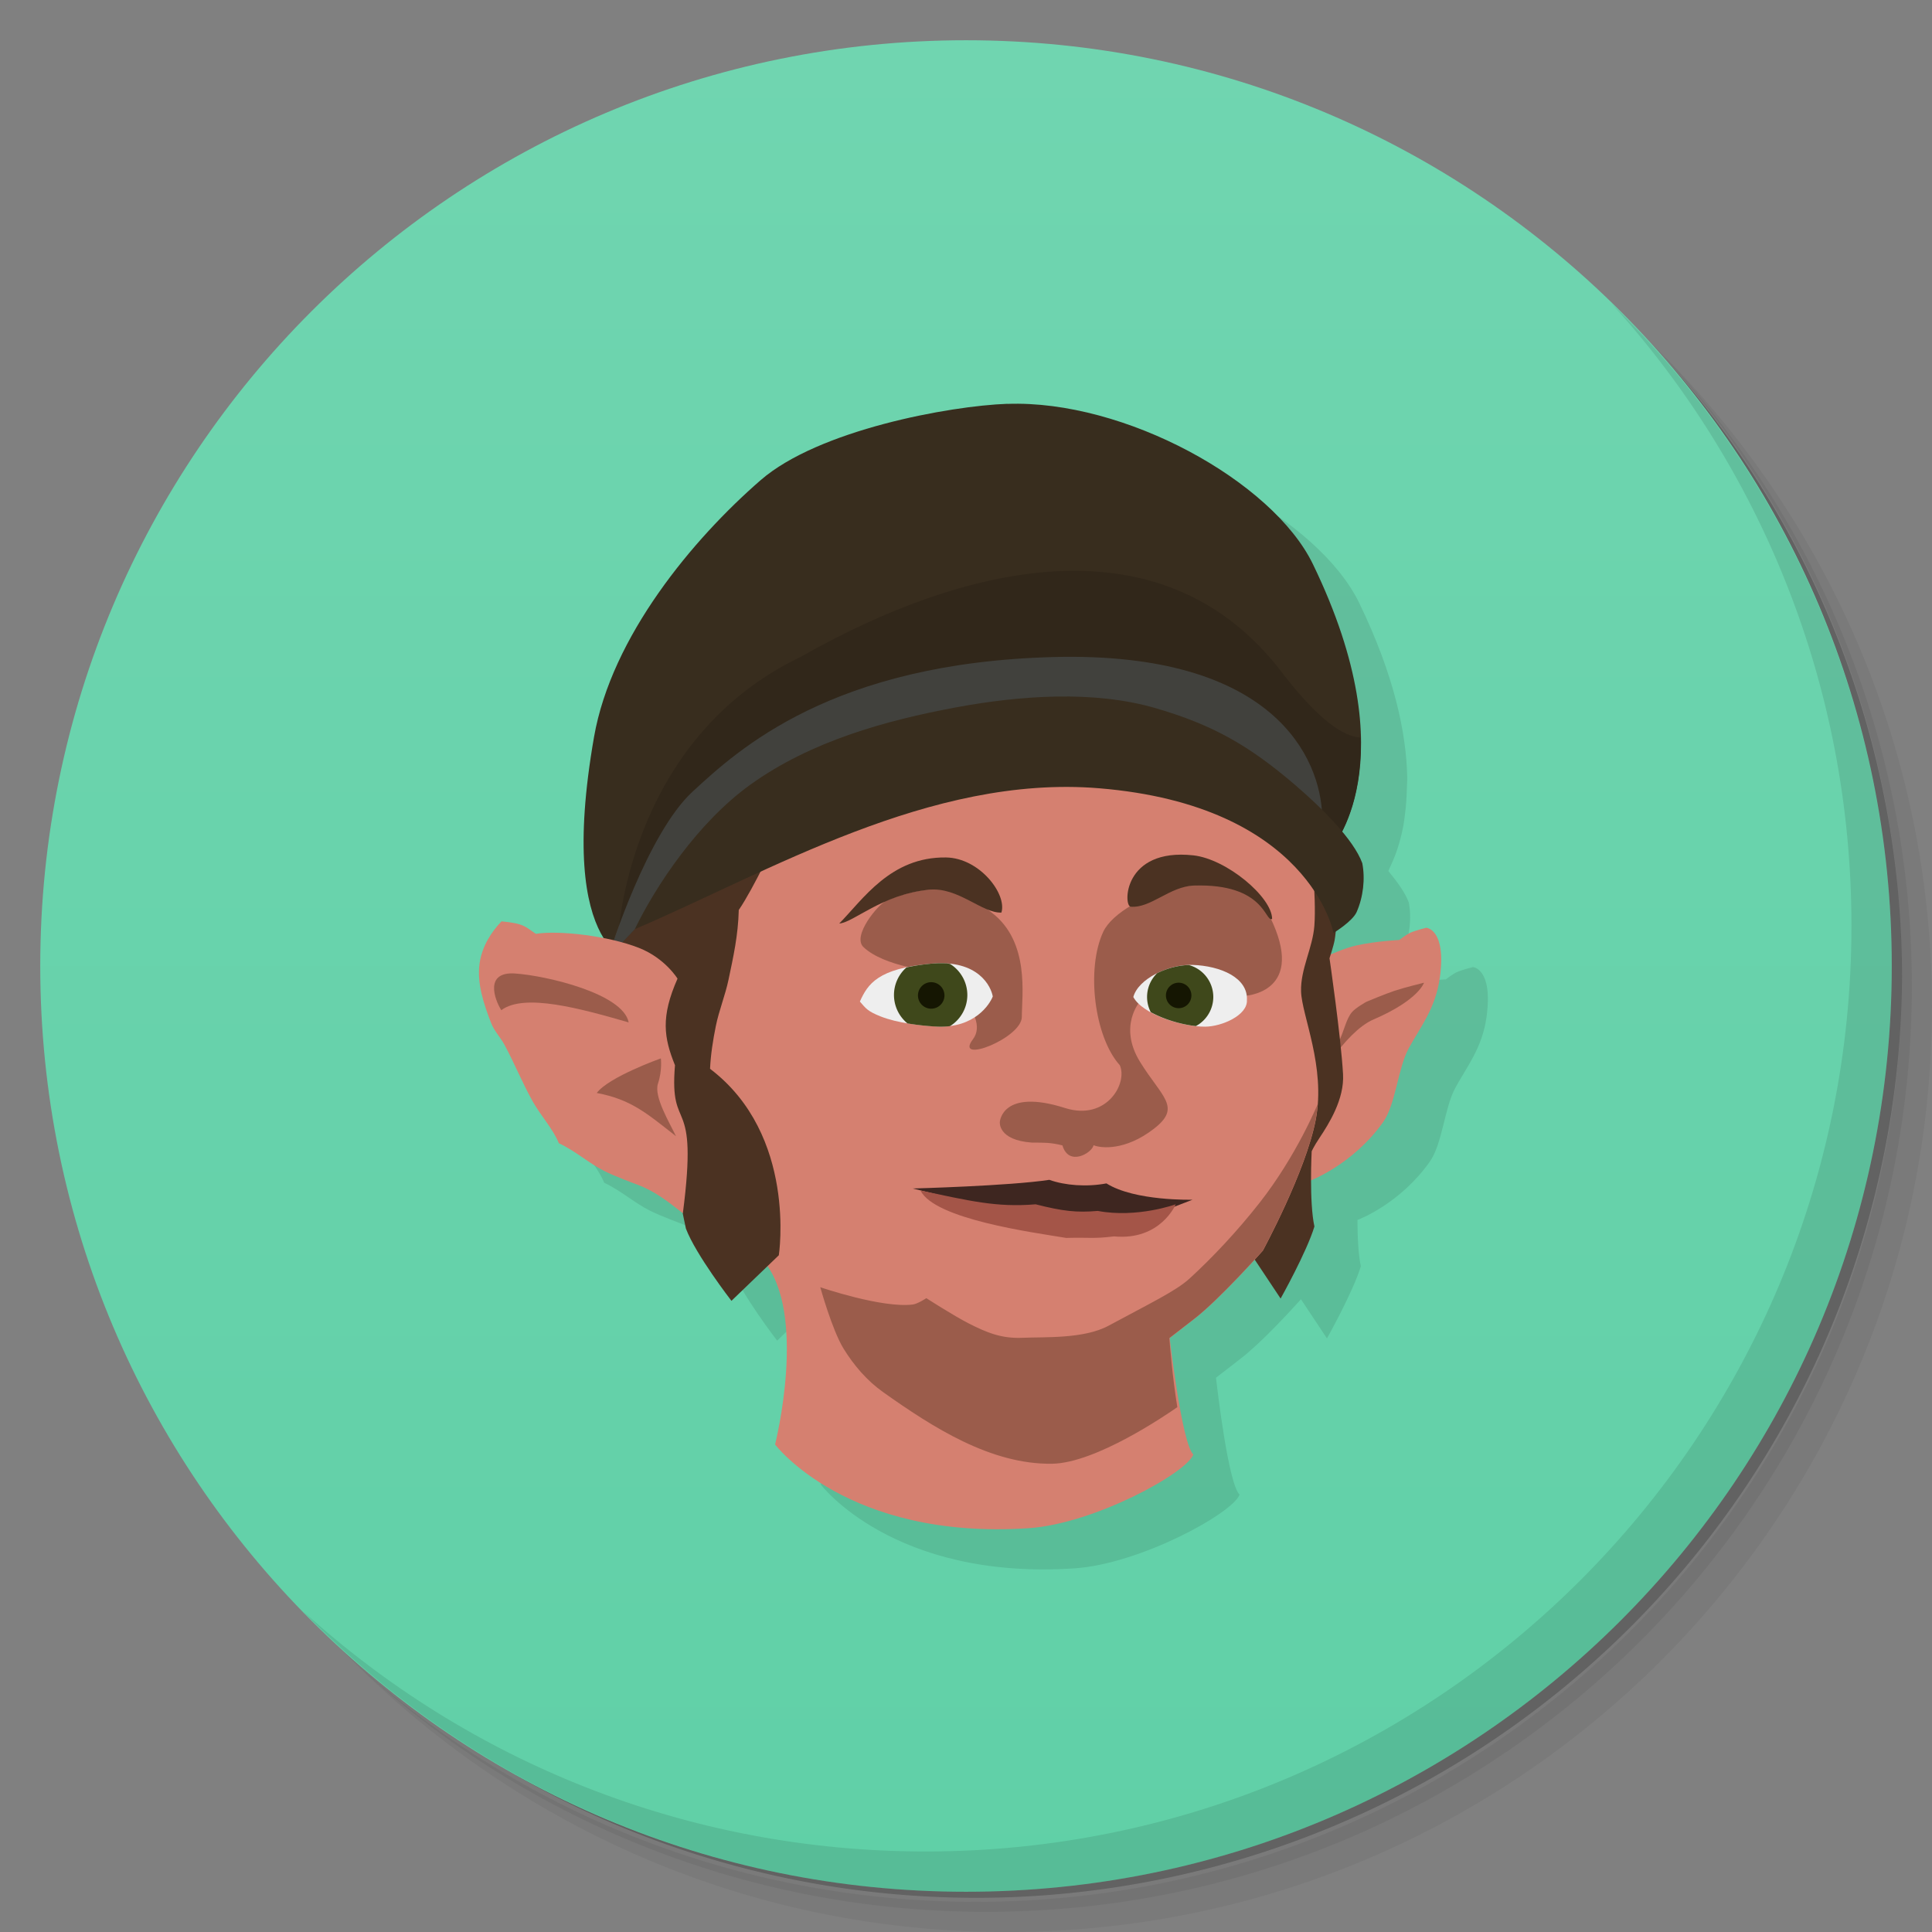 <svg xmlns="http://www.w3.org/2000/svg" viewBox="0 0 48 48">
 <rect x="0" y="0" width="48" height="48" fill="#808080" stroke="none"/>
 <defs>
  <linearGradient id="linearGradient3764" x1="1" x2="47" gradientUnits="userSpaceOnUse" gradientTransform="matrix(0,-1,1,0,-1.5e-6,48)">
   <stop style="stop-color:#60d0a7;stop-opacity:1"/>
   <stop offset="1" style="stop-color:#70d5b0;stop-opacity:1"/>
  </linearGradient>
 </defs>
 <g>
  <path d="m 36.31 5 c 5.859 4.062 9.688 10.831 9.688 18.5 c 0 12.426 -10.07 22.5 -22.5 22.5 c -7.669 0 -14.438 -3.828 -18.5 -9.688 c 1.037 1.822 2.306 3.499 3.781 4.969 c 4.085 3.712 9.514 5.969 15.469 5.969 c 12.703 0 23 -10.298 23 -23 c 0 -5.954 -2.256 -11.384 -5.969 -15.469 c -1.469 -1.475 -3.147 -2.744 -4.969 -3.781 z m 4.969 3.781 c 3.854 4.113 6.219 9.637 6.219 15.719 c 0 12.703 -10.297 23 -23 23 c -6.081 0 -11.606 -2.364 -15.719 -6.219 c 4.16 4.144 9.883 6.719 16.219 6.719 c 12.703 0 23 -10.298 23 -23 c 0 -6.335 -2.575 -12.06 -6.719 -16.219 z" style="opacity:0.05"/>
  <path d="m 41.28 8.781 c 3.712 4.085 5.969 9.514 5.969 15.469 c 0 12.703 -10.297 23 -23 23 c -5.954 0 -11.384 -2.256 -15.469 -5.969 c 4.113 3.854 9.637 6.219 15.719 6.219 c 12.703 0 23 -10.298 23 -23 c 0 -6.081 -2.364 -11.606 -6.219 -15.719 z" style="opacity:0.1"/>
  <path d="m 31.25 2.375 c 8.615 3.154 14.75 11.417 14.75 21.13 c 0 12.426 -10.07 22.5 -22.5 22.5 c -9.708 0 -17.971 -6.135 -21.12 -14.75 a 23 23 0 0 0 44.875 -7 a 23 23 0 0 0 -16 -21.875 z" style="opacity:0.2"/>
 </g>
 <g>
  <path d="m 24 1 c 12.703 0 23 10.297 23 23 c 0 12.703 -10.297 23 -23 23 -12.703 0 -23 -10.297 -23 -23 0 -12.703 10.297 -23 23 -23 z" style="fill:url(#linearGradient3764);fill-opacity:1"/>
 </g>
 <g>
  <path d="m 40.03 7.531 c 3.712 4.084 5.969 9.514 5.969 15.469 0 12.703 -10.297 23 -23 23 c -5.954 0 -11.384 -2.256 -15.469 -5.969 4.178 4.291 10.01 6.969 16.469 6.969 c 12.703 0 23 -10.298 23 -23 0 -6.462 -2.677 -12.291 -6.969 -16.469 z" style="opacity:0.1"/>
 </g>
 <path d="m 26.17 11 c -1.438 0.052 -4.697 0.65 -6.137 1.9 -1.686 1.465 -3.705 3.885 -4.143 6.385 -0.519 2.962 -0.172 4.346 0.258 5.01 -0.644 -0.128 -1.326 -0.179 -1.705 -0.117 -0.27 -0.173 -0.275 -0.255 -0.857 -0.311 -0.256 0.265 -0.481 0.617 -0.543 1.033 -0.075 0.501 0.102 1.021 0.285 1.494 0.077 0.2 0.231 0.357 0.336 0.551 0.246 0.456 0.444 0.951 0.701 1.406 0.197 0.349 0.509 0.692 0.646 1.035 0.408 0.19 0.736 0.489 1.129 0.689 0.261 0.133 0.811 0.336 0.811 0.336 0.43 0.153 0.783 0.43 1.146 0.717 0.002 -0.012 0.002 -0.019 0.004 -0.031 0.024 0.12 0.052 0.307 0.074 0.412 0.244 0.649 1.133 1.799 1.133 1.799 l 0.891 -0.859 c 0.958 1.387 0.193 4.434 0.193 4.434 0 0 1.797 2.384 6.305 2.082 1.634 -0.109 3.932 -1.371 4.1 -1.832 -0.28 -0.266 -0.556 -2.64 -0.586 -2.904 0.205 -0.156 0.407 -0.316 0.605 -0.469 0.532 -0.409 1.245 -1.191 1.506 -1.48 l 0.646 0.973 c 0 0 0.648 -1.154 0.842 -1.793 -0.066 -0.297 -0.083 -0.76 -0.084 -1.15 0.097 -0.037 1.073 -0.429 1.795 -1.445 0.315 -0.443 0.365 -1.338 0.635 -1.836 0.284 -0.524 0.671 -0.99 0.777 -1.766 0.165 -1.209 -0.34 -1.236 -0.34 -1.236 0 0 -0.281 0.069 -0.41 0.131 -0.095 0.045 -0.262 0.174 -0.262 0.174 0 0 -0.56 0.025 -1.063 0.135 -0.276 0.06 -0.505 0.165 -0.645 0.217 0.028 -0.088 0.076 -0.228 0.098 -0.346 0.013 -0.069 0.011 -0.117 0.02 -0.211 0.073 -0.046 0.437 -0.277 0.529 -0.488 0.164 -0.373 0.216 -0.827 0.141 -1.217 -0.087 -0.238 -0.281 -0.508 -0.508 -0.781 0.02 -0.038 0.04 -0.096 0.061 -0.139 0.034 -0.072 0.062 -0.136 0.096 -0.223 0.026 -0.066 0.048 -0.125 0.072 -0.199 0.056 -0.171 0.106 -0.361 0.146 -0.578 0.017 -0.088 0.026 -0.184 0.039 -0.279 0.025 -0.186 0.039 -0.388 0.045 -0.604 0.003 -0.108 0.012 -0.206 0.01 -0.322 -0.025 -1.089 -0.319 -2.512 -1.191 -4.313 -1 -2.069 -4.689 -4.092 -7.602 -3.986 z" style="fill:#000;opacity:0.1;fill-opacity:1;stroke:none;fill-rule:evenodd"/>
 <g transform="matrix(0.352,0,0,0.352,-91.428,33.616)">
  <path d="m 330.84 -66.993 c 8.263 -0.299 18.723 5.444 21.567 11.314 6.839 14.11 1.237 20.15 1.237 20.15 l -48.967 8.04 c 0 0 -5.744 -0.363 -3.01 -15.998 1.242 -7.092 6.972 -13.963 11.756 -18.12 4.084 -3.549 13.332 -5.244 17.413 -5.392 z" style="fill:#382d1e;fill-opacity:1;stroke:none;fill-rule:evenodd"/>
  <path d="m 353.36 -28.04 c 0.275 -0.043 1.164 -0.521 2.127 -0.731 1.426 -0.312 3.01 -0.383 3.01 -0.383 0 0 0.477 -0.366 0.746 -0.495 0.366 -0.175 1.159 -0.368 1.159 -0.368 0 0 1.434 0.074 0.965 3.505 -0.301 2.201 -1.396 3.526 -2.202 5.01 -0.766 1.413 -0.913 3.951 -1.806 5.207 -2.155 3.03 -5.19 4.146 -5.19 4.146 l -1.438 1.402 1.01 -17.04 z" style="fill:#d58070;opacity:1;fill-opacity:1;stroke:none;fill-rule:evenodd"/>
  <path d="m 360.25 -26.14 c 0 0 -1.393 0.343 -2.073 0.568 -0.678 0.225 -1.994 0.779 -1.994 0.779 0 0 -0.736 0.407 -1.01 0.719 -0.437 0.507 -0.558 1.352 -0.964 2.148 -0.793 1.554 -1.742 3.133 -1.742 3.133 0 0 2.135 -3.855 4.206 -4.746 3.217 -1.384 3.574 -2.602 3.574 -2.602 z" style="fill:#9b5c4b;fill-opacity:1;stroke:none;fill-rule:evenodd"/>
  <path d="m 354.1 -30.926 c 0 0 -0.053 1.196 -0.161 1.782 -0.08 0.436 -0.361 1.279 -0.361 1.279 0 0 0.805 5.521 0.955 8.186 0.098 1.749 -0.987 3.482 -1.67 4.505 -0.399 0.598 -0.544 0.936 -0.544 0.936 0 0 -0.184 3.605 0.194 5.306 -0.55 1.814 -2.387 5.085 -2.387 5.085 l -2.883 -4.334 3.566 -23.639 0.175 -4.217 2.837 2.356 z" style="fill:#4b3222;fill-opacity:1;stroke:none;fill-rule:evenodd"/>
  <path d="m 323.99 -41.707 -11.613 5.934 -1.941 5.248 c -5.193 7.486 -0.091 17.616 3.95 22.99 1.497 1.98 3.41 3.658 5.436 5.092 2.281 1.614 3.163 2.77 7.438 3.865 3.495 0.896 7.888 0.219 10.611 -0.234 2.342 -0.39 4.27 -2.143 6.152 -3.59 1.808 -1.39 4.85 -4.824 4.85 -4.824 0 0 3.03 -5.578 3.734 -9.24 0.718 -3.741 -0.988 -7.354 -1.037 -9.06 -0.045 -1.575 0.819 -3.061 0.939 -4.633 0.159 -2.071 -0.293 -6.225 -0.293 -6.225 l -11.865 -5.07 -16.359 -0.252 z m 7.337 36.983 -15.203 -5.04 c 0 0 -4.419 -0.133 -2.519 3.226 3.182 3.712 0.84 12.993 0.84 12.993 0 0 5.099 6.764 17.89 5.908 4.635 -0.311 11.156 -3.891 11.632 -5.201 -0.84 -0.795 -1.724 -8.662 -1.724 -8.662 z" style="fill:#d58070;fill-opacity:1;stroke:none;fill-rule:nonzero"/>
  <path d="m 304.14 -31.979 0.035 -0.014 c 0.059 -0.148 0.049 -0.147 0.111 -0.301 -0.041 0.1 -0.106 0.216 -0.146 0.314 z" mix-blend-mode="normal" solid-color="#000000" isolation="auto" solid-opacity="1" style="visibility:visible;shape-rendering:auto;color-interpolation-filters:linearRGB;fill:#4b3222;opacity:1;image-rendering:auto;fill-opacity:1;stroke:none;display:inline;color:#000;fill-rule:evenodd;color-rendering:auto;color-interpolation:sRGB"/>
  <path d="m 304.08 -31.824 c 0.021 -0.051 0.042 -0.103 0.063 -0.154 l -0.037 0.016 -0.025 0.139 z" mix-blend-mode="normal" solid-color="#000000" isolation="auto" solid-opacity="1" style="visibility:visible;shape-rendering:auto;color-interpolation-filters:linearRGB;fill:#4b3222;opacity:1;image-rendering:auto;fill-opacity:1;stroke:none;display:inline;color:#000;fill-rule:evenodd;color-rendering:auto;color-interpolation:sRGB"/>
  <path d="m 302.81 -28.375 c 0 0 0.644 -1.742 1.232 -3.271 l 0.033 -0.178 c -0.781 1.938 -1.266 3.449 -1.266 3.449 z" mix-blend-mode="normal" solid-color="#000000" isolation="auto" solid-opacity="1" style="visibility:visible;shape-rendering:auto;color-interpolation-filters:linearRGB;fill:#4b3222;opacity:1;image-rendering:auto;fill-opacity:1;stroke:none;display:inline;color:#000;fill-rule:evenodd;color-rendering:auto;color-interpolation:sRGB"/>
  <path d="m 307.95 -33.535 -3.104 3.297 -1.34 1.426 -0.016 0.086 3.955 2.48 -1.777 3.104 c 0 0 1.508 9.842 2.482 14.355 0.693 1.842 3.215 5.102 3.215 5.102 l 3.344 -3.217 c 0 0 1.312 -8.481 -4.854 -13.16 0.046 -1.01 0.206 -2.02 0.408 -3.02 0.226 -1.111 0.666 -2.171 0.898 -3.281 0.339 -1.618 0.675 -3.104 0.721 -4.908 1.096 -1.613 2.623 -4.947 2.623 -4.947 l -6.557 2.68 z" mix-blend-mode="normal" solid-color="#000000" isolation="auto" solid-opacity="1" style="visibility:visible;shape-rendering:auto;color-interpolation-filters:linearRGB;fill:#4b3222;opacity:1;image-rendering:auto;fill-opacity:1;stroke:none;display:inline;color:#000;fill-rule:evenodd;color-rendering:auto;color-interpolation:sRGB"/>
  <path d="m 335.27 -55.21 c -6.361 0.079 -13.148 2.74 -19.02 6.074 -12.366 5.93 -12.904 19.977 -12.904 19.977 l 15.733 -12.02 26.373 0.298 8.187 5.358 c 0 0 2.267 -2.472 2.143 -7.916 -1.238 -0.061 -3.02 -1.276 -5.59 -4.635 -4.03 -5.262 -9.311 -7.204 -14.924 -7.135 z" style="fill:#31271a;fill-opacity:1;stroke:none;fill-rule:evenodd"/>
  <path d="m 302.81 -28.375 c 0 0 2.594 -8.281 5.813 -11.25 3.219 -2.969 9.844 -9.09 25.469 -9.5 15.625 -0.406 18.844 7.188 18.969 11.188 0.125 4 -9.156 -4.188 -9.156 -4.188 l -9.188 -0.344 -18.281 2.5 -8.344 6.281 -4.643 4.936 z" style="fill:#41413d;fill-opacity:1;stroke:none;fill-rule:evenodd"/>
  <path d="m 307.38 -20.313 c -0.786 -1.95 -1.017 -3.402 0.179 -6.113 0 0 -0.878 -1.444 -2.719 -2.169 -2.197 -0.865 -5.687 -1.252 -7.275 -0.994 -0.766 -0.491 -0.775 -0.723 -2.428 -0.881 -0.727 0.753 -1.366 1.752 -1.543 2.932 -0.213 1.423 0.288 2.898 0.807 4.24 0.22 0.569 0.658 1.01 0.955 1.561 0.698 1.293 1.26 2.695 1.988 3.988 0.559 0.991 1.449 1.963 1.838 2.938 1.158 0.539 2.087 1.391 3.201 1.959 0.74 0.377 2.301 0.953 2.301 0.953 1.221 0.434 2.221 1.22 3.252 2.032 1.131 -8.696 -0.974 -5.412 -0.556 -10.446 z" style="fill:#d58070;fill-opacity:1;stroke:none;fill-rule:evenodd"/>
  <path d="m 295.12 -24.2 c -0.488 -0.782 -1.187 -2.733 0.971 -2.589 2.157 0.144 7.622 1.402 8.02 3.452 -3.38 -0.971 -7.359 -2.085 -8.989 -0.863 z" mix-blend-mode="normal" solid-color="#000000" isolation="auto" solid-opacity="1" style="visibility:visible;shape-rendering:auto;color-interpolation-filters:linearRGB;fill:#9b5c4b;opacity:1;image-rendering:auto;fill-opacity:1;stroke:none;display:inline;color:#000;fill-rule:evenodd;color-rendering:auto;color-interpolation:sRGB"/>
  <path d="m 307.45 -15.305 c -0.449 -0.945 -1.576 -2.797 -1.271 -3.712 0.314 -0.941 0.203 -1.78 0.203 -1.78 0 0 -3.661 1.297 -4.525 2.441 2.421 0.456 3.512 1.42 5.593 3.051 z" mix-blend-mode="normal" solid-color="#000000" isolation="auto" solid-opacity="1" style="visibility:visible;shape-rendering:auto;color-interpolation-filters:linearRGB;fill:#9b5c4b;opacity:1;image-rendering:auto;fill-opacity:1;stroke:none;display:inline;color:#000;fill-rule:evenodd;color-rendering:auto;color-interpolation:sRGB"/>
  <path d="m 330.31 -16.323 c 0 0 0.155 -2.385 4.602 -0.971 2.93 0.932 4.437 -1.752 3.865 -3.02 -1.799 -2 -2.391 -6.795 -1.169 -9.42 1.222 -2.625 9.744 -5.645 11.973 -0.611 2.229 5.03 -2.085 5.142 -2.085 5.142 l -7.299 0.395 c 0 0 -1.546 1.726 0 4.243 1.546 2.517 2.984 3.2 0.971 4.746 -2.01 1.546 -3.701 1.371 -4.243 1.151 -0.11 0.543 -1.752 1.529 -2.198 0.011 -0.868 -0.214 -1.274 -0.191 -2.142 -0.196 -2.448 -0.17 -2.276 -1.468 -2.276 -1.468 z" mix-blend-mode="normal" solid-color="#000000" isolation="auto" solid-opacity="1" style="visibility:visible;shape-rendering:auto;color-interpolation-filters:linearRGB;fill:#9b5c4b;opacity:1;image-rendering:auto;fill-opacity:1;stroke:none;display:inline;color:#000;fill-rule:evenodd;color-rendering:auto;color-interpolation:sRGB"/>
  <path d="m 322.3 -31.927 c -0.556 0.228 -2.445 2.481 -1.618 3.272 1.47 1.406 5.03 1.726 5.03 1.726 0 0 4.063 2.984 2.697 4.782 -1.366 1.798 3.452 -0.072 3.452 -1.582 0 -1.51 0.579 -5.288 -2.115 -7.35 -1.18 -0.903 -2.972 -2.687 -7.449 -0.847 z" mix-blend-mode="normal" solid-color="#000000" isolation="auto" solid-opacity="1" style="visibility:visible;shape-rendering:auto;color-interpolation-filters:linearRGB;fill:#9b5c4b;opacity:1;image-rendering:auto;fill-opacity:1;stroke:none;display:inline;color:#000;fill-rule:evenodd;color-rendering:auto;color-interpolation:sRGB"/>
  <path d="m 320.43 -24.808 c 0.56 -1.249 1.269 -2.329 5.03 -2.675 3.363 -0.309 4.236 1.644 4.35 2.315 -0.211 0.552 -1.279 2.239 -3.922 2.122 -1.076 -0.048 -2.815 -0.241 -4 -0.715 -0.923 -0.368 -1.031 -0.559 -1.458 -1.048 z" style="fill:#eee;fill-opacity:1;stroke:none;fill-rule:evenodd"/>
  <path d="m 339.73 -25.13 c 0.644 1.215 3.413 2.101 5.069 2.094 1.165 -0.005 3.01 -0.802 2.949 -1.878 0.081 -1.577 -1.852 -2.414 -3.846 -2.482 -1.646 -0.056 -3.823 0.966 -4.172 2.267 z" style="fill:#eee;fill-opacity:1;stroke:none;fill-rule:evenodd"/>
  <path d="m 324.17 -11.613 10.682 2.616 6.386 -0.797 2.671 -1.028 c 0 0 -4.067 0.113 -6.076 -1.151 -1.406 0.264 -2.934 0.143 -4.03 -0.252 -2.859 0.433 -9.636 0.611 -9.636 0.611 z" style="fill:#3e2620;fill-opacity:1;stroke:none;fill-rule:evenodd"/>
  <path d="m 324.71 -11.469 c 3.438 0.718 5.343 1.204 8.126 0.971 1.929 0.489 2.88 0.595 4.386 0.467 2.775 0.523 5.501 -0.467 5.501 -0.467 0 0 -1.067 2.575 -4.351 2.265 -1.515 0.182 -1.676 0.061 -3.38 0.108 -2.359 -0.391 -9.28 -1.315 -10.283 -3.344 z" style="fill:#a45548;fill-opacity:1;stroke:none;fill-rule:evenodd"/>
  <path d="m 326.61 -27.5 c -0.346 -0.025 -0.728 -0.021 -1.148 0.018 -0.688 0.063 -1.243 0.157 -1.744 0.266 a 2.589 2.589 0 0 0 -0.881 1.941 2.589 2.589 0 0 0 0.955 2.01 c 0.766 0.128 1.525 0.199 2.098 0.225 0.325 0.014 0.626 0 0.904 -0.035 a 2.589 2.589 0 0 0 1.221 -2.195 2.589 2.589 0 0 0 -1.221 -2.195 c -0.065 -0.007 -0.116 -0.024 -0.184 -0.029 z" mix-blend-mode="normal" solid-color="#000000" isolation="auto" solid-opacity="1" style="visibility:visible;shape-rendering:auto;color-interpolation-filters:linearRGB;fill:#3f481b;opacity:1;image-rendering:auto;fill-opacity:1;stroke:none;display:inline;color:#000;fill-rule:evenodd;color-rendering:auto;color-interpolation:sRGB"/>
  <path d="m 343.64 -27.387 c -0.733 0.023 -1.535 0.232 -2.23 0.578 a 2.337 2.337 0 0 0 -0.709 1.678 2.337 2.337 0 0 0 0.26 1.07 c 0.927 0.512 2.155 0.873 3.184 0.984 a 2.337 2.337 0 0 0 1.23 -2.055 2.337 2.337 0 0 0 -1.734 -2.256 z" mix-blend-mode="normal" solid-color="#000000" isolation="auto" solid-opacity="1" style="visibility:visible;shape-rendering:auto;color-interpolation-filters:linearRGB;fill:#3f481b;opacity:1;image-rendering:auto;fill-opacity:1;stroke:none;display:inline;color:#000;fill-rule:evenodd;color-rendering:auto;color-interpolation:sRGB"/>
  <path d="m 326.4 -25.24 a 0.935 0.935 0 0 1 -0.935 0.935 0.935 0.935 0 0 1 -0.935 -0.935 0.935 0.935 0 0 1 0.935 -0.935 0.935 0.935 0 0 1 0.935 0.935 z" mix-blend-mode="normal" solid-color="#000000" isolation="auto" solid-opacity="1" style="visibility:visible;shape-rendering:auto;color-interpolation-filters:linearRGB;fill:#151602;opacity:1;image-rendering:auto;fill-opacity:1;stroke:none;display:inline;color:#000;fill-rule:evenodd;color-rendering:auto;color-interpolation:sRGB"/>
  <path d="m 343.83 -25.24 a 0.899 0.899 0 0 1 -0.899 0.899 0.899 0.899 0 0 1 -0.899 -0.899 0.899 0.899 0 0 1 0.899 -0.899 0.899 0.899 0 0 1 0.899 0.899 z" mix-blend-mode="normal" solid-color="#000000" isolation="auto" solid-opacity="1" style="visibility:visible;shape-rendering:auto;color-interpolation-filters:linearRGB;fill:#151602;opacity:1;image-rendering:auto;fill-opacity:1;stroke:none;display:inline;color:#000;fill-rule:evenodd;color-rendering:auto;color-interpolation:sRGB"/>
  <path d="m 352.74 -17.568 c 0 0 -1.476 3.628 -4.116 6.985 -1.562 1.986 -3.315 3.856 -4.938 5.336 -0.954 0.87 -2.781 1.739 -5.708 3.32 -1.744 0.942 -4.521 0.78 -6.06 0.85 -1.48 0.067 -2.521 -0.357 -3.84 -1.031 c -1.044 -0.534 -2.957 -1.766 -2.957 -1.766 c 0 0 -0.602 0.402 -0.949 0.447 -2.161 0.279 -6.537 -1.219 -6.537 -1.219 0 0 0.833 3.01 1.639 4.326 0.721 1.178 1.659 2.27 2.785 3.07 3.524 2.502 7.616 5.125 11.938 5.063 3.096 -0.045 8.08 -3.465 8.84 -3.994 -0.34 -2.092 -0.514 -4.225 -0.563 -4.875 0.589 -0.449 1.169 -0.907 1.74 -1.346 1.808 -1.39 4.85 -4.824 4.85 -4.824 0 0 3.03 -5.578 3.734 -9.24 0.071 -0.37 0.113 -0.736 0.141 -1.102 z" style="fill:#9b5c4b;fill-opacity:1;stroke:none;fill-rule:evenodd"/>
  <path d="m 330.42 -31.09 c -1.353 0.063 -3.058 -1.819 -5.104 -1.613 -3.357 0.338 -5.323 2.314 -6.342 2.386 1.658 -1.678 3.618 -4.718 7.535 -4.662 2.375 0.034 4.318 2.588 3.911 3.889 z" style="fill:#4b3222;fill-opacity:1;stroke:none;fill-rule:evenodd"/>
  <path d="m 339.54 -31.505 c -0.522 -0.056 -0.533 -4.159 4.419 -3.624 2.352 0.254 5.558 2.945 5.568 4.486 -0.492 0.289 -0.482 -2.51 -5.502 -2.353 -1.733 0.054 -3.056 1.615 -4.486 1.492 z" style="fill:#4b3222;fill-opacity:1;stroke:none;fill-rule:evenodd"/>
  <path d="m 353.86 -29.649 c 0 0 -1.682 -9 -16.57 -10.216 -11.882 -0.97 -23.309 5.911 -32.75 9.951 1.487 -3.059 4.446 -7.533 8.159 -10.202 4.241 -3.049 9.489 -4.527 14.589 -5.469 4.447 -0.822 9.629 -1.199 13.974 0.057 4.102 1.186 6.669 2.671 9.91 5.451 1.834 1.573 4.106 3.816 4.719 5.502 0.214 1.106 0.067 2.388 -0.398 3.447 -0.29 0.66 -1.633 1.479 -1.633 1.479 z" style="fill:#382d1e;fill-opacity:1;stroke:none;fill-rule:evenodd"/>
 </g>
</svg>
